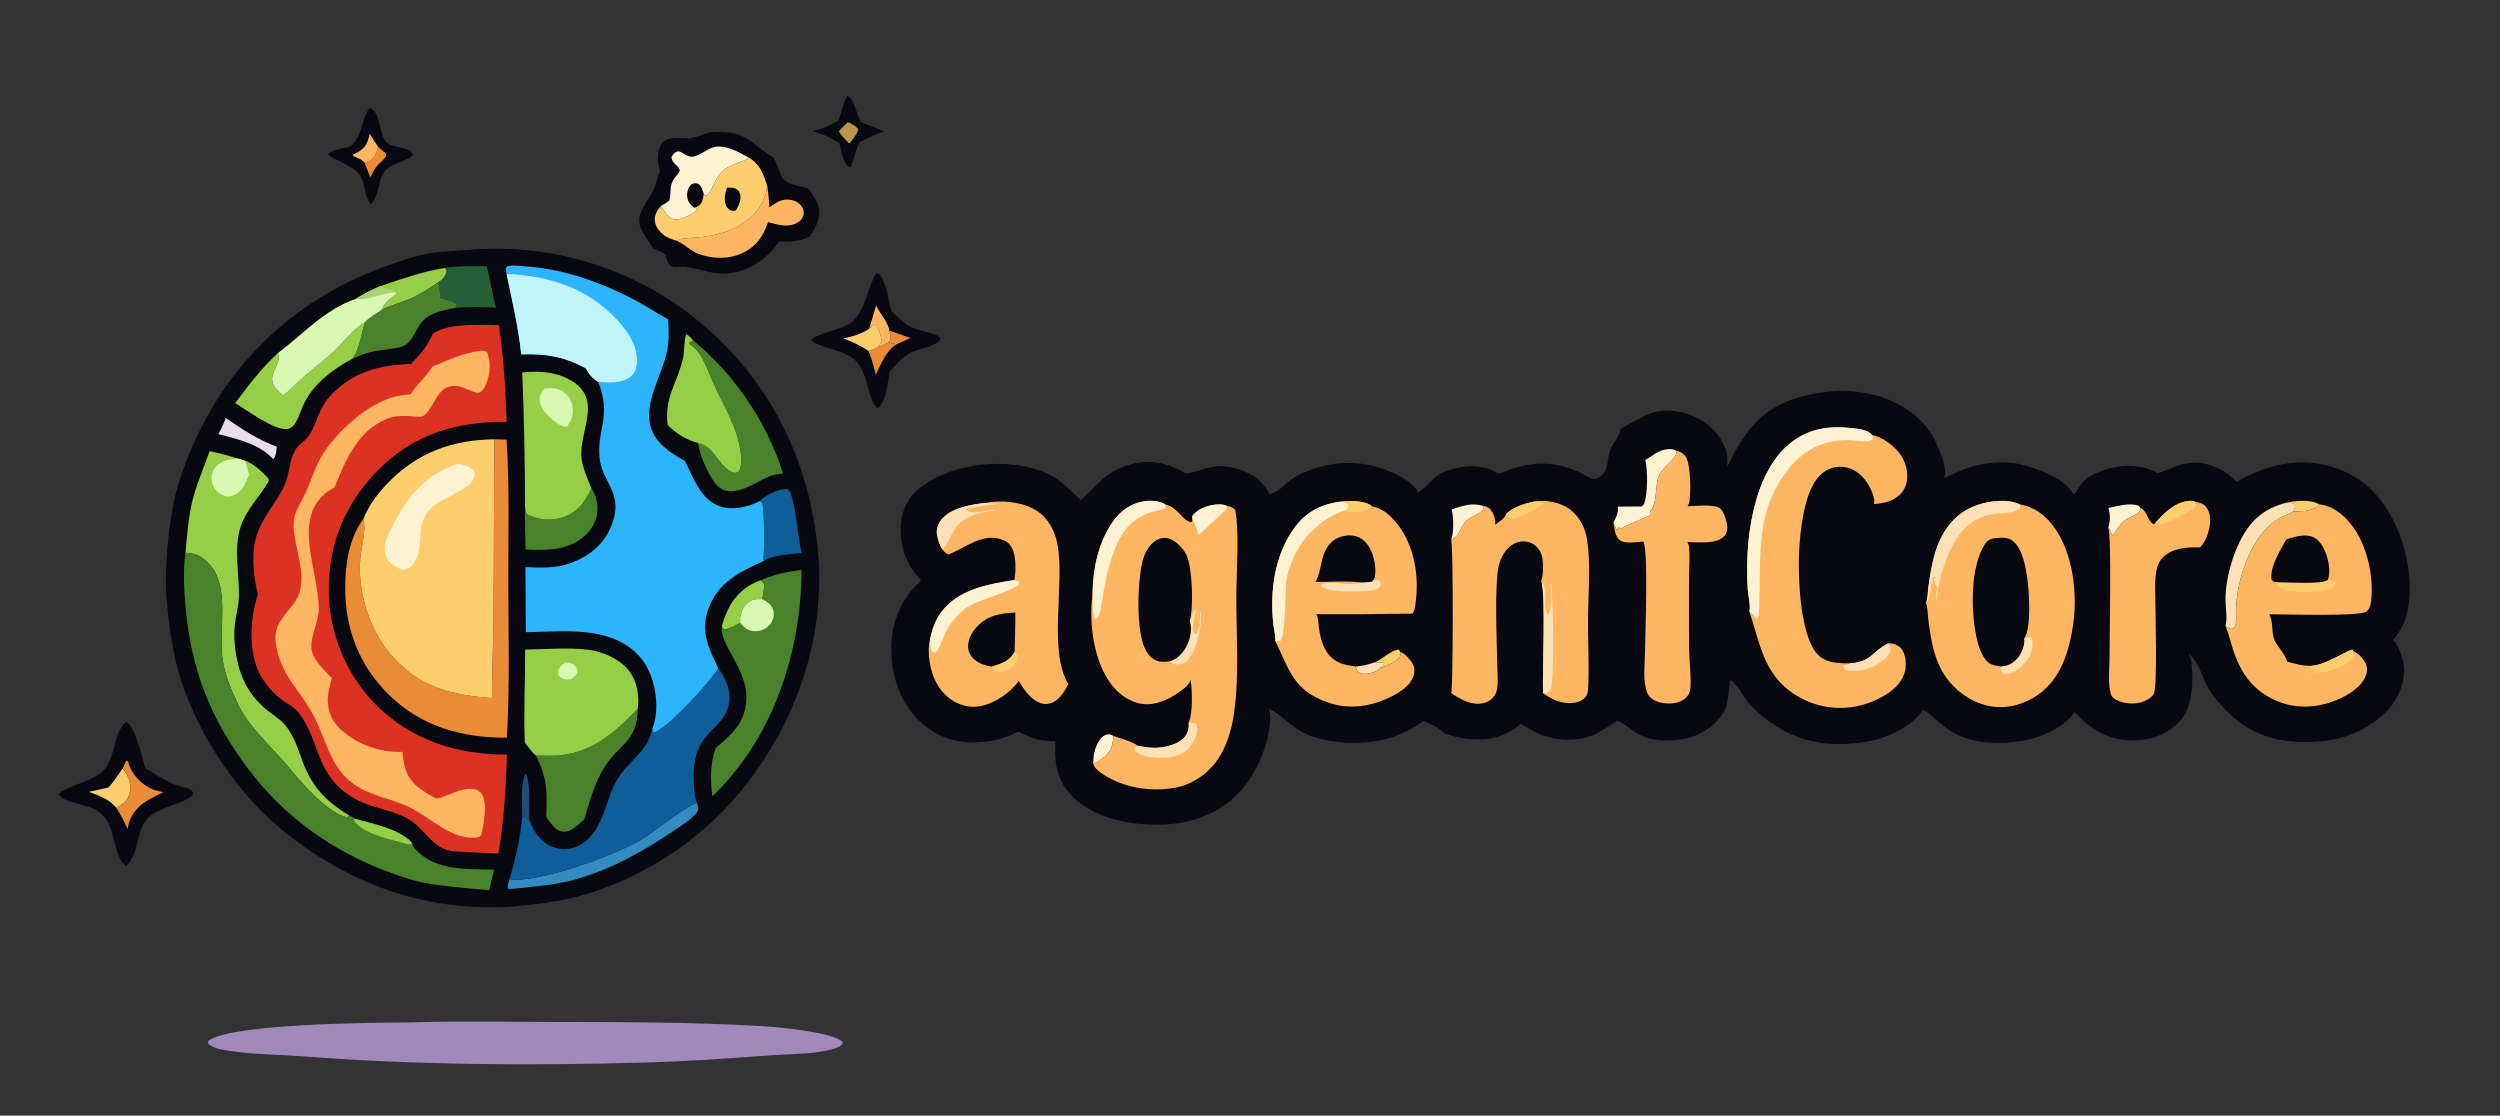 <?xml version="1.0" encoding="utf-8" ?>
<svg xmlns="http://www.w3.org/2000/svg" xmlns:xlink="http://www.w3.org/1999/xlink" width="1340" height="598">
	<rect width="100%" height="100%" fill="#333333" stroke="none"/>
	<path fill="#080810" transform="matrix(2.441 0 0 2.441 -6.10352e-05 0)" d="M186.019 21.025C187.777 21.681 187.961 25.15 189.064 26.832Q191.602 27.83 194.129 28.855C192.264 29.51 190.55 30.238 188.812 31.181C187.83 32.919 187.576 34.954 186.719 36.768C186.562 36.712 186.534 36.712 186.404 36.633C185.143 35.861 184.66 32.771 184.286 31.391C182.394 30.195 180.608 29.467 178.487 28.779C180.54 28.279 182.388 27.525 184.182 26.407C184.798 24.614 185.134 22.716 186.019 21.025Z"/>
	<path fill="#BC9649" transform="matrix(2.441 0 0 2.441 -6.10352e-05 0)" d="M186.131 26.884L186.514 26.923C187.208 27.472 188.008 27.555 188.411 28.428C188.267 29.547 187.24 30.48 186.612 31.398L186.354 31.449C185.651 30.622 184.691 29.783 184.201 28.814C184.788 28.108 185.454 27.503 186.131 26.884Z"/>
	<path fill="#080810" transform="matrix(2.441 0 0 2.441 -6.10352e-05 0)" d="M81.168 23.704C83.622 24.539 83.17 28.962 84.621 30.924C85.997 32.787 89.48 31.872 90.647 33.828C90.472 35.051 86.326 35.767 84.912 37.122C82.858 39.091 83.473 42.602 81.51 44.85C79.644 42.845 80.484 39.919 78.501 37.831C76.896 36.141 72.585 34.747 72.049 33.967C72.086 33.907 72.12 33.845 72.159 33.787C72.791 32.866 75.944 32.392 77.017 32.155C79.808 29.503 79.201 26.294 81.168 23.704Z"/>
	<path fill="#EA8B37" transform="matrix(2.441 0 0 2.441 -6.10352e-05 0)" d="M83.016 32.2C83.607 32.723 84.198 33.244 84.768 33.79C84.764 33.897 84.789 34.25 84.748 34.328C84.382 35.035 83.379 35.759 82.847 36.376C82.231 37.09 81.738 38.106 81.317 38.945Q80.658 37.345 80.034 35.732C80.471 35.596 80.965 35.457 81.349 35.202C82.378 34.519 82.781 33.349 83.016 32.2Z"/>
	<path fill="#FEB662" transform="matrix(2.441 0 0 2.441 -6.10352e-05 0)" d="M80.034 35.732C79.284 34.838 78.527 34.738 77.523 34.251L77.546 33.911C77.931 33.742 78.318 33.568 78.679 33.352C80.452 32.293 80.71 31.232 81.211 29.355C81.755 30.369 82.33 31.276 83.016 32.2C82.781 33.349 82.378 34.519 81.349 35.202C80.965 35.457 80.471 35.596 80.034 35.732Z"/>
	<path fill="#080810" transform="matrix(2.441 0 0 2.441 -6.10352e-05 0)" d="M192.452 59.902L193.18 60.239C194.85 62.567 194.908 65.654 195.765 68.34C200.013 72.411 199.681 71.782 204.979 73.348C205.613 73.535 206.148 73.774 206.478 74.381C205.951 76.074 201.373 76.594 199.761 77.543C198.054 78.547 196.613 80.156 195.364 81.671Q195.18 82.746 194.983 83.818C194.625 85.768 194.347 88.447 192.597 89.654C190.146 86.772 190.8 82.062 187.826 79.153C185.315 76.698 179.476 76.338 178.116 74.7C179.034 73.166 185.333 72.451 187.29 70.515C190.295 67.541 190.357 63.301 192.452 59.902Z"/>
	<path fill="#EA8B37" transform="matrix(2.441 0 0 2.441 -6.10352e-05 0)" d="M195.275 72.598L199.948 74.217L196.892 75.587C196.272 75.529 195.658 75.341 195.054 75.192C195.161 75.105 195.2 75.082 195.291 74.956C195.747 74.32 195.394 73.331 195.275 72.598Z"/>
	<path fill="#EA8B37" transform="matrix(2.441 0 0 2.441 -6.10352e-05 0)" d="M195.054 75.192C195.658 75.341 196.272 75.529 196.892 75.587C194.581 76.984 193.439 79.95 192.303 82.297C191.876 80.5 191.426 78.791 190.716 77.082C191.48 76.949 192.187 76.491 192.867 76.128C193.613 75.957 194.362 75.521 195.054 75.192Z"/>
	<path fill="#FEB662" transform="matrix(2.441 0 0 2.441 -6.10352e-05 0)" d="M192.368 67.086C193.091 68.618 195.184 71.051 195.275 72.598C195.394 73.331 195.747 74.32 195.291 74.956C195.2 75.082 195.161 75.105 195.054 75.192C194.362 75.521 193.613 75.957 192.867 76.128C193.184 75.774 193.45 75.447 193.673 75.027C193.339 73.633 193.197 72.494 192.318 71.328C191.543 71.339 191.42 71.646 190.87 72.166L192.368 67.086Z"/>
	<path fill="#FDCE6D" transform="matrix(2.441 0 0 2.441 -6.10352e-05 0)" d="M190.87 72.166C191.42 71.646 191.543 71.339 192.318 71.328C193.197 72.494 193.339 73.633 193.673 75.027C193.45 75.447 193.184 75.774 192.867 76.128C192.187 76.491 191.48 76.949 190.716 77.082C189.056 75.913 187.11 75.043 185.217 74.328C187.226 73.85 189.157 73.373 190.87 72.166Z"/>
	<path fill="#080810" transform="matrix(2.441 0 0 2.441 -6.10352e-05 0)" d="M27.641 158.514C27.713 158.547 27.787 158.578 27.858 158.614C29.702 159.543 31.282 166.593 31.889 168.646C33.939 169.907 36.016 171.268 38.229 172.223C39.269 172.672 41.09 172.879 41.936 173.433C42.34 173.698 42.282 173.963 42.336 174.403C41.161 176.385 34.882 177.098 32.45 179.616C29.771 182.389 30.685 187.574 27.642 190.212C25.217 188.163 25.283 183.365 23.735 180.63C22.066 177.682 20 177.302 16.984 176.455C15.524 176.045 13.665 175.73 12.881 174.335C14.834 172.392 20.359 171.736 22.808 169.055C25.526 166.079 24.654 161.363 27.641 158.514Z"/>
	<path fill="#FDCE6D" transform="matrix(2.441 0 0 2.441 -6.10352e-05 0)" d="M26.899 168.785C27.786 169.486 28.483 171.317 28.607 172.424C28.721 173.447 28.378 175.019 27.687 175.804C27.135 176.431 26.252 176.943 25.561 177.415C23.927 175.44 21.831 174.745 19.51 173.87L23.811 172.928C24.966 171.702 25.917 170.158 26.899 168.785Z"/>
	<path fill="#EA8B37" transform="matrix(2.441 0 0 2.441 -6.10352e-05 0)" d="M26.899 168.785L27.796 167L28.092 167.13C28.804 169.799 30.454 171.65 32.833 173.008C33.727 173.518 34.883 173.722 35.881 173.957C32.712 175.462 29.693 176.84 28.406 180.389C28.211 180.927 28.118 181.487 28.038 182.051C27.315 180.422 26.501 178.928 25.561 177.415C26.252 176.943 27.135 176.431 27.687 175.804C28.378 175.019 28.721 173.447 28.607 172.424C28.483 171.317 27.786 169.486 26.899 168.785Z"/>
	<path fill="#080810" transform="matrix(2.441 0 0 2.441 -6.10352e-05 0)" d="M156.355 29.02C163.959 28.618 164.096 31.028 169.676 34.478L169.883 34.604C170.62 35.955 171.001 37.442 171.662 38.816C172.497 40.549 175.696 40.804 177.426 41.37C178.419 42.614 179.391 43.974 179.74 45.554C180.279 47.998 179.11 49.952 177.823 51.91C175.469 53.064 173.598 53.157 171.045 53.057C169.446 55.663 166.1 58.396 163.18 59.28C157.716 61.156 155.639 59.323 150.486 58.605C149.375 58.45 148.393 58.937 147.319 58.423C146.559 57.796 146.365 56.72 146.094 55.81L143.443 54.523C142.553 53.135 141.425 51.681 140.745 50.184C139.314 47.033 142.274 44.349 143.521 41.644C144.099 40.39 144.416 38.822 144.92 37.496C144.768 36.99 144.626 36.478 144.531 35.958C144.301 34.697 144.463 32.724 145.23 31.655C146.82 29.438 149.818 30.701 152.001 30.279C153.494 29.991 154.778 29.254 156.355 29.02Z"/>
	<path fill="#FEB662" transform="matrix(2.441 0 0 2.441 -6.10352e-05 0)" d="M168.424 40.633C168.753 42.242 168.823 43.884 168.935 45.519C170.491 44.469 171.746 43.505 173.73 43.896C174.686 44.084 175.515 44.556 176.059 45.378C176.41 45.909 176.564 46.504 176.447 47.141C176.306 47.904 175.785 48.496 175.131 48.88C173.051 50.101 170.791 49.332 168.657 48.775C167.642 51.723 166.173 54.017 163.271 55.447C160.202 56.96 156.68 56.918 153.497 55.791C151.601 55.12 150.265 53.515 148.461 52.835C149.821 52.249 151.454 52.289 152.916 52.166C157.486 51.779 162.168 50.541 165.457 47.127C167.02 45.504 168.465 42.926 168.424 40.633Z"/>
	<path fill="#FDF2D2" transform="matrix(2.441 0 0 2.441 -6.10352e-05 0)" d="M145.09 45.25C145.751 44.887 146.358 44.511 146.96 44.057C147.513 42.091 146.807 40.856 148.16 39.054C148.426 38.7 149.343 37.756 149.255 37.333C149.042 36.309 147.409 35.914 147.468 34.419C149.117 31.802 149.89 34.322 151.833 34.405C153.334 34.469 155.218 32.704 156.703 32.322C159.16 31.691 162.233 33.37 164.313 34.542C164.219 34.681 164.118 34.806 163.994 34.92C163.522 35.354 160.387 35.941 158.577 37.643C157.033 39.092 156.306 42.045 155.197 42.947L154.74 42.895L154.549 42.629C154.396 43.51 154.294 44.533 153.535 45.121C153.224 45.361 152.861 45.515 152.493 45.643L152.866 45.667L153.118 45.974C153.027 46.136 152.965 46.252 152.821 46.373C151.876 47.172 149.476 48.314 148.255 48.192C146.657 48.033 145.975 46.357 145.09 45.25Z"/>
	<path fill="#080810" transform="matrix(2.441 0 0 2.441 -6.10352e-05 0)" d="M152.493 45.643C152.405 45.577 152.318 45.51 152.233 45.439L152.103 45.327C152.049 45.282 151.993 45.238 151.94 45.192C151.266 44.606 150.905 43.839 150.873 42.942C150.837 41.961 151.158 41.19 151.814 40.477C152.519 40.173 152.572 40.167 153.319 40.348C154.066 40.924 154.26 41.771 154.549 42.629C154.396 43.51 154.294 44.533 153.535 45.121C153.224 45.361 152.861 45.515 152.493 45.643Z"/>
	<path fill="#FDCE6D" transform="matrix(2.441 0 0 2.441 -6.10352e-05 0)" d="M164.313 34.542C166.862 35.941 167.507 38.047 168.424 40.633C168.465 42.926 167.02 45.504 165.457 47.127C162.168 50.541 157.486 51.779 152.916 52.166C151.454 52.289 149.821 52.249 148.461 52.835C147.51 52.511 146.529 52.217 145.732 51.582C144.768 50.813 143.921 49.782 143.803 48.516C143.678 47.169 144.26 46.246 145.09 45.25C145.975 46.357 146.657 48.033 148.255 48.192C149.476 48.314 151.876 47.172 152.821 46.373C152.965 46.252 153.027 46.136 153.118 45.974L152.866 45.667L152.493 45.643C152.861 45.515 153.224 45.361 153.535 45.121C154.294 44.533 154.396 43.51 154.549 42.629L154.74 42.895L155.197 42.947C156.306 42.045 157.033 39.092 158.577 37.643C160.387 35.941 163.522 35.354 163.994 34.92C164.118 34.806 164.219 34.681 164.313 34.542Z"/>
	<path fill="#080810" transform="matrix(2.441 0 0 2.441 -6.10352e-05 0)" d="M159.649 41.213C160.26 41.207 161.028 41.145 161.579 41.445C162.013 41.682 162.367 42.115 162.503 42.59C162.869 43.869 162.201 45.153 161.569 46.217C161.288 46.246 160.835 46.364 160.579 46.261C160.009 46.033 159.648 45.637 159.418 45.075C158.92 43.861 159.185 42.387 159.649 41.213Z"/>
	<path fill="#A189BC" transform="matrix(2.441 0 0 2.441 -6.10352e-05 0)" d="M90.415 224.492C100.672 224.183 111.009 224.389 121.272 224.406C136.601 224.43 152.018 224.429 167.323 225.316C170.584 225.506 183.076 226.621 185.024 228.81L184.941 229.328C183.961 230.265 181.439 230.737 180.086 230.949C176.528 231.506 172.605 231.474 168.989 231.745C159.541 232.451 150.143 233.105 140.668 233.336C116.005 234.024 91 233.854 66.408 231.944C61.224 231.542 55.702 231.563 50.587 230.788C49.179 230.574 46.499 230.222 45.616 229.029L45.78 228.521C51.173 224.652 82.877 224.575 90.415 224.492Z"/>
	<path fill="#080810" transform="matrix(2.441 0 0 2.441 -6.10352e-05 0)" d="M103.955 54.791Q105.615 54.672 107.278 54.631Q108.942 54.591 110.605 54.63Q112.269 54.669 113.929 54.787Q115.588 54.905 117.241 55.102Q118.893 55.298 120.534 55.573Q122.175 55.849 123.801 56.201Q125.427 56.554 127.035 56.983Q128.643 57.413 130.228 57.919Q131.813 58.424 133.373 59.005Q134.932 59.585 136.462 60.239Q137.992 60.892 139.49 61.618Q140.987 62.344 142.448 63.14Q143.909 63.936 145.331 64.801Q146.753 65.666 148.132 66.597Q149.511 67.528 150.844 68.524Q152.177 69.52 153.461 70.578C168.889 83.28 177.651 100.809 179.565 120.618C181.435 139.989 174.819 158.984 162.548 173.872C153.648 184.669 140.635 193.179 127.09 196.802C122.649 197.989 117.576 198.588 113.002 199.03C93.608 200.456 76.09 194.054 61.334 181.721C51.166 173.222 42.517 159.653 39.023 146.865C37.697 142.01 36.969 136.241 36.535 131.212C35.978 124.746 37.221 112.815 39.107 106.522C41.911 97.16 47.047 87.405 53.359 79.955C61.98 69.78 72.838 62.599 85.382 58.225C87.924 57.338 90.486 56.38 93.13 55.85C96.611 55.153 100.412 55.086 103.955 54.791Z"/>
	<path fill="#244D73" transform="matrix(2.441 0 0 2.441 -6.10352e-05 0)" d="M114.667 179.214C114.638 176.28 114.289 172.802 115.275 170.001L115.537 169.939C116.672 173.2 115.98 176.723 116.274 180.093C115.782 179.66 115.265 179.455 114.667 179.214Z"/>
	<path fill="#E7DDEB" transform="matrix(2.441 0 0 2.441 -6.10352e-05 0)" d="M49.592 91.793C52.843 94.062 57.025 96.785 60.768 98.076C60.684 98.985 60.642 100.133 59.996 100.823C56.852 97.419 52.253 96.474 47.941 95.315C48.59 94.16 49.12 93.031 49.592 91.793Z"/>
	<path fill="#96CF47" transform="matrix(2.441 0 0 2.441 -6.10352e-05 0)" d="M167.012 127.418C167.459 127.755 167.669 127.808 167.767 128.382C167.911 129.233 167.48 130.651 167.421 131.578C165.914 131.527 165.119 131.542 163.971 132.582C162.983 133.479 162.547 134.866 162.51 136.178C162.504 136.382 162.505 136.582 162.529 136.785C161.401 137.406 160.382 137.985 159.105 138.246C158.67 138.01 158.676 137.981 158.486 137.554C158.83 136.25 159.36 134.843 159.959 133.636Q160.223 133.093 160.54 132.579Q160.856 132.065 161.222 131.585Q161.588 131.104 161.999 130.662Q162.41 130.22 162.863 129.821Q163.316 129.422 163.806 129.069Q164.296 128.716 164.818 128.414Q165.341 128.111 165.891 127.862Q166.44 127.612 167.012 127.418Z"/>
	<path fill="#96CF47" transform="matrix(2.441 0 0 2.441 -6.10352e-05 0)" d="M97.637 58.828L98.106 59.248C98.016 60.169 97.622 60.958 96.889 61.546C96.683 61.711 96.464 61.855 96.241 61.997C94.09 63.452 92.004 64.83 89.582 65.796C87.679 66.555 85.614 67.087 83.81 68.059C84.523 66.306 85.541 65.662 87.046 64.623C87.215 64.547 87.247 64.402 87.337 64.245C86.857 63.789 84.549 63.364 83.611 62.786C88.257 61.23 92.785 59.636 97.637 58.828Z"/>
	<path fill="#255F35" transform="matrix(2.441 0 0 2.441 -6.10352e-05 0)" d="M97.637 58.828C100.53 58.317 103.872 58.464 106.815 58.457C107.746 61.455 108.076 64.569 108.93 67.567C105.927 67.368 102.938 67.34 99.939 67.609C100.283 67.28 100.284 67.296 100.328 66.823C99.513 66.037 97.815 65.775 96.735 65.46C96.642 64.273 96.51 63.16 96.241 61.997C96.464 61.855 96.683 61.711 96.889 61.546C97.622 60.958 98.016 60.169 98.106 59.248L97.637 58.828Z"/>
	<path fill="#0F5E9A" transform="matrix(2.441 0 0 2.441 -6.10352e-05 0)" d="M166.784 110.034C167.956 108.834 170.728 107.436 172.463 107.4C172.749 107.394 173.008 107.488 173.257 107.62C174.703 110.078 175.206 118.105 175.989 121.405C173.63 121.713 169.556 121.847 167.605 123.218C167.875 120.312 167.892 113.004 167.366 110.349L166.784 110.034Z"/>
	<path fill="#348BBF" transform="matrix(2.441 0 0 2.441 -6.10352e-05 0)" d="M111.886 193.052C118.205 193.978 134.933 187.848 140.803 184.388C143.272 182.934 151.056 176.595 153.073 176.355C153.227 177.066 153.522 177.687 153.047 178.342C151.926 179.89 149.795 181.169 148.234 182.229C141.378 186.884 133.877 191.098 125.812 193.256C121.723 194.35 117.196 194.681 112.985 195.131C112.479 195.185 112.036 195.218 111.531 195.124C111.392 194.427 111.688 193.715 111.886 193.052Z"/>
	<path fill="#49822A" transform="matrix(2.441 0 0 2.441 -6.10352e-05 0)" d="M129.848 107.224C131.003 108.918 131.458 111.224 131.043 113.255C130.576 115.544 128.984 117.446 127.055 118.691C123.535 120.962 119.447 120.83 115.419 120.653C115.351 117.481 115.196 114.27 115.284 111.099C115.353 111.776 115.375 112.402 115.779 112.979C118.367 114.179 121.157 114.48 123.879 113.492C127.02 112.353 128.498 110.099 129.848 107.224Z"/>
	<path fill="#49822A" transform="matrix(2.441 0 0 2.441 -6.10352e-05 0)" d="M83.81 68.059C85.614 67.087 87.679 66.555 89.582 65.796C92.004 64.83 94.09 63.452 96.241 61.997C96.51 63.16 96.642 64.273 96.735 65.46C97.815 65.775 99.513 66.037 100.328 66.823C100.284 67.296 100.283 67.28 99.939 67.609C97.207 68.144 93.949 68.7 92.261 71.166C90.844 73.237 90.364 75.785 87.489 76.32C82.993 77.156 81.804 76.697 77.304 78.816C78.763 77.251 79.489 72.928 80.09 70.795C81.14 69.666 82.523 68.889 83.81 68.059Z"/>
	<path fill="#96CF47" transform="matrix(2.441 0 0 2.441 -6.10352e-05 0)" d="M62.172 86.823C63.968 85.528 65.494 83.78 67.165 82.321C69.257 80.495 71.528 78.889 73.528 76.955C75.571 74.979 77.658 72.234 80.09 70.795C79.489 72.928 78.763 77.251 77.304 78.816C73.233 80.99 69.133 84.058 66.942 88.232C66.188 89.669 65.76 91.274 64.964 92.686C64.576 93.373 64.094 93.965 63.292 94.162C60.564 94.829 54.115 90.009 51.662 88.511C54.558 84.635 57.452 80.765 61.054 77.504C61.092 77.676 61.118 77.847 61.153 78.02C61.506 79.765 59.645 81.556 59.757 83.43C59.849 84.95 61.12 85.898 62.172 86.823Z"/>
	<path fill="#D8F9B1" transform="matrix(2.441 0 0 2.441 -6.10352e-05 0)" d="M78.117 65.65C79.861 64.505 81.706 63.625 83.611 62.786C84.549 63.364 86.857 63.789 87.337 64.245C87.247 64.402 87.215 64.547 87.046 64.623C85.541 65.662 84.523 66.306 83.81 68.059C82.523 68.889 81.14 69.666 80.09 70.795C77.658 72.234 75.571 74.979 73.528 76.955C71.528 78.889 69.257 80.495 67.165 82.321C65.494 83.78 63.968 85.528 62.172 86.823C61.12 85.898 59.849 84.95 59.757 83.43C59.645 81.556 61.506 79.765 61.153 78.02C61.118 77.847 61.092 77.676 61.054 77.504C66.508 73.413 71.458 67.82 78.117 65.65Z"/>
	<path fill="#AAD36E" transform="matrix(2.441 0 0 2.441 -6.10352e-05 0)" d="M78.117 65.65C79.861 64.505 81.706 63.625 83.611 62.786C84.549 63.364 86.857 63.789 87.337 64.245C87.247 64.402 87.215 64.547 87.046 64.623C86.718 64.343 86.688 64.218 86.237 64.254C83.413 64.48 81.029 65.943 78.117 65.65Z"/>
	<path fill="#49822A" transform="matrix(2.441 0 0 2.441 -6.10352e-05 0)" d="M152.18 74.723Q153.901 76.148 155.517 77.692Q157.133 79.236 158.635 80.891Q160.137 82.546 161.518 84.303Q162.899 86.06 164.151 87.911Q165.404 89.762 166.522 91.697Q167.639 93.632 168.617 95.642Q169.595 97.652 170.427 99.726Q171.259 101.8 171.942 103.928C170.899 104.081 169.845 104.232 168.865 104.636C165.802 105.901 161.248 109.477 157.996 107.077C156 105.603 153.604 99.933 153.336 97.555C153.327 97.475 153.32 97.395 153.312 97.315C156.705 97.896 157.602 102.023 160.56 103.559C161.186 103.884 161.477 103.86 162.124 103.645C162.956 102.515 162.814 100.839 162.651 99.508C161.96 93.855 159.077 89.49 156.779 84.469C155.736 82.19 154.843 79.479 153.418 77.429C152.895 76.677 152.06 76.073 151.343 75.511L151.32 75.247L152.18 74.723Z"/>
	<path fill="#49822A" transform="matrix(2.441 0 0 2.441 -6.10352e-05 0)" d="M140.048 155.601C139.958 163.114 135.75 163.383 132.521 168.784C130.501 172.162 129.401 176.121 128.307 179.874C127.095 180.98 125.59 182.672 123.806 182.613C122.762 182.579 122.021 182.003 121.352 181.252C120.84 180.675 120.395 180.036 119.954 179.405C120.121 173.686 120.26 171.273 117.728 165.93C118.947 165.84 120.218 165.962 121.446 165.939C129.427 165.785 134.819 161.073 140.048 155.601Z"/>
	<path fill="#96CF47" transform="matrix(2.441 0 0 2.441 -6.10352e-05 0)" d="M146.597 93.297C145.858 87.124 148.628 84.405 149.955 78.786C150.313 77.27 150.169 74.648 150.658 73.45C151.28 73.572 151.739 74.267 152.18 74.723L151.32 75.247L151.343 75.511C152.06 76.073 152.895 76.677 153.418 77.429C154.843 79.479 155.736 82.19 156.779 84.469C159.077 89.49 161.96 93.855 162.651 99.508C162.814 100.839 162.956 102.515 162.124 103.645C161.477 103.86 161.186 103.884 160.56 103.559C157.602 102.023 156.705 97.896 153.312 97.315C150.525 96.466 148.634 95.35 146.597 93.297Z"/>
	<path fill="#96CF47" transform="matrix(2.441 0 0 2.441 -6.10352e-05 0)" d="M114.674 81.764C117.945 81.499 121.045 81.52 124.098 82.894C132.74 86.782 127.535 93.696 127.635 99.8C127.675 102.283 128.977 104.923 129.848 107.224C128.498 110.099 127.02 112.353 123.879 113.492C121.157 114.48 118.367 114.179 115.779 112.979C115.375 112.402 115.353 111.776 115.284 111.099Q115.276 96.425 114.674 81.764Z"/>
	<path fill="#D8F9B1" transform="matrix(2.441 0 0 2.441 -6.10352e-05 0)" d="M119.559 85.314L119.674 85.302C121.297 85.156 122.563 85.128 123.9 86.206C124.904 87.017 125.628 88.151 125.757 89.453C125.931 91.218 125.51 92.379 124.43 93.738C124.39 93.731 124.349 93.723 124.309 93.717C122.819 93.479 121.789 92.603 120.699 91.618C119.683 90.7 118.499 89.219 118.471 87.779C118.45 86.773 118.905 86.028 119.559 85.314Z"/>
	<path fill="#49822A" transform="matrix(2.441 0 0 2.441 -6.10352e-05 0)" d="M167.012 127.418C169.935 126.11 172.83 125.527 175.998 125.162C175.964 142.77 170.019 161.301 157.331 173.968Q156.873 174.425 156.405 174.871C155.974 170.992 155.888 168.05 157.121 164.3C160.673 161.201 163.532 158.89 163.875 153.784C164.323 147.122 157.903 141.532 158.486 137.554C158.676 137.981 158.67 138.01 159.105 138.246C160.382 137.985 161.401 137.406 162.529 136.785C162.505 136.582 162.504 136.382 162.51 136.178C162.547 134.866 162.983 133.479 163.971 132.582C165.119 131.542 165.914 131.527 167.421 131.578C167.48 130.651 167.911 129.233 167.767 128.382C167.669 127.808 167.459 127.755 167.012 127.418Z"/>
	<path fill="#D8F9B1" transform="matrix(2.441 0 0 2.441 -6.10352e-05 0)" d="M162.529 136.785C162.505 136.582 162.504 136.382 162.51 136.178C162.547 134.866 162.983 133.479 163.971 132.582C165.119 131.542 165.914 131.527 167.421 131.578C168.415 132.08 169.343 132.728 169.731 133.827C170.014 134.628 169.94 135.587 169.568 136.347Q169.393 136.707 169.15 137.025Q168.907 137.343 168.606 137.606Q168.305 137.869 167.957 138.068Q167.61 138.266 167.23 138.392C166.266 138.708 165.033 138.665 164.124 138.193C163.516 137.876 162.991 137.283 162.529 136.785Z"/>
	<path fill="#96CF47" transform="matrix(2.441 0 0 2.441 -6.10352e-05 0)" d="M115.311 142.637C119.788 142.571 124.653 142.141 129.086 142.66C132.354 143.042 136.132 144.722 138.176 147.361C139.899 149.586 140.424 152.854 140.048 155.601C134.819 161.073 129.427 165.785 121.446 165.939C120.218 165.962 118.947 165.84 117.728 165.93C116.753 165.218 115.99 164.001 115.246 163.053C114.957 156.291 115.348 149.417 115.311 142.637Z"/>
	<path fill="#D8F9B1" transform="matrix(2.441 0 0 2.441 -6.10352e-05 0)" d="M124.107 145.462C124.864 145.485 125.548 145.572 126.152 146.076C126.722 146.553 126.763 146.896 126.852 147.607C126.424 148.467 126.09 148.652 125.294 149.196C124.45 149.231 123.894 149.162 123.112 148.837C122.658 148.301 122.429 148.102 122.544 147.347C122.668 146.538 123.518 145.944 124.107 145.462Z"/>
	<path fill="#96CF47" transform="matrix(2.441 0 0 2.441 -6.10352e-05 0)" d="M46.025 99.064C48.231 99.497 50.383 100.134 52.543 100.749L53.777 101.175C55.349 101.491 57.935 103.915 58.958 105.124C59.088 105.692 58.937 105.794 58.645 106.266C56.723 109.37 54.161 111.861 52.926 115.424C51.197 120.414 52.595 125.948 52.464 131.061C52.423 132.682 52.014 134.311 51.741 135.905C51.204 139.036 51.476 142.295 52.171 145.383C53.2 149.954 55.494 153.579 59.224 156.38C60.609 157.42 62.071 158.37 63.083 159.803C64.523 161.842 65.344 164.067 66.149 166.406C68.041 171.909 70.858 175.407 75.812 178.52L76.896 179.202L76.087 179.424C72.181 178.66 66.418 172.208 63.931 169.123C60.062 164.321 54.911 160.163 52.227 154.576C50.683 151.364 49.284 148.001 48.824 144.442C48.018 138.22 50.503 128.84 46.046 123.993C44.441 122.247 43.124 121.469 40.73 121.393C41.098 117.3 41.401 112.989 42.491 109.02C43.413 105.663 44.891 102.368 46.025 99.064Z"/>
	<path fill="#D8F9B1" transform="matrix(2.441 0 0 2.441 -6.10352e-05 0)" d="M52.543 100.749L53.777 101.175C54.168 102.126 54.387 103.232 54.67 104.225C54.232 105.314 53.764 106.542 53.016 107.455C52.338 108.282 51.375 108.94 50.283 109.007C49.367 109.063 48.471 108.652 47.804 108.044C46.975 107.287 46.485 106.262 46.448 105.136Q46.435 104.757 46.497 104.382Q46.56 104.008 46.694 103.653Q46.829 103.298 47.031 102.976Q47.232 102.655 47.493 102.379C48.826 100.954 50.717 100.806 52.543 100.749Z"/>
	<path fill="#EA8B37" transform="matrix(2.441 0 0 2.441 -6.10352e-05 0)" d="M108.548 96.452L111.233 96.534C111.906 106.903 111.589 117.494 111.611 127.89C111.635 139.189 111.96 150.706 111.302 161.984C101.408 162.022 92.423 159.561 85.239 152.408C78.905 146.101 75.814 138.168 75.804 129.284C75.798 123.89 76.58 118.3 79.835 113.856C79.868 114.048 79.891 114.237 79.918 114.43C80.279 117.019 79.339 120.118 79.109 122.746C78.49 129.833 81.077 138.117 85.646 143.549C91.875 150.953 98.896 152.53 108.021 153.316C108.009 147.479 108.311 141.608 108.372 135.764L108.548 96.452Z"/>
	<path fill="#0F5E9A" transform="matrix(2.441 0 0 2.441 -6.10352e-05 0)" d="M157.71 146.718C159.296 148.955 160.541 151.462 160.091 154.295C159.051 160.84 151.717 160.069 152.352 171.738C152.422 173.016 152.442 175.222 153.073 176.355C151.056 176.595 143.272 182.934 140.803 184.388C134.933 187.848 118.205 193.978 111.886 193.052C113.218 188.477 114.303 183.982 114.667 179.214C115.265 179.455 115.782 179.66 116.274 180.093C116.543 180.905 116.922 181.743 117.371 182.474C118.534 184.362 120.227 185.811 122.422 186.302C124.307 186.724 126.165 186.348 127.773 185.287C132.729 182.019 132.77 175.717 135.617 171.041C138.138 166.898 142.162 165.161 143.233 160.072L143.344 160.631L143.689 160.834C147.185 159.365 155.593 150.066 157.71 146.718Z"/>
	<path fill="#49822A" transform="matrix(2.441 0 0 2.441 -6.10352e-05 0)" d="M40.73 121.393C43.124 121.469 44.441 122.247 46.046 123.993C50.503 128.84 48.018 138.22 48.824 144.442C49.284 148.001 50.683 151.364 52.227 154.576C54.911 160.163 60.062 164.321 63.931 169.123C66.418 172.208 72.181 178.66 76.087 179.424L76.896 179.202C77.244 179.335 77.62 179.419 77.834 179.744C81.726 180.933 87.889 181.969 90.551 185.206C90.676 185.693 90.868 186.115 91.213 186.487C95.712 191.328 102.439 190.774 108.489 190.956L107.421 195.482C103.299 195.103 99.144 194.773 95.045 194.185C91.559 193.685 88.385 192.612 85.102 191.391C72.928 186.862 62.312 179.263 54.501 168.836C46.092 157.611 42.019 147.168 40.746 133.28C40.392 129.418 40.176 125.246 40.73 121.393Z"/>
	<path fill="#96CF47" transform="matrix(2.441 0 0 2.441 -6.10352e-05 0)" d="M77.834 179.744C81.726 180.933 87.889 181.969 90.551 185.206L89.924 185.458C86.581 184.502 79.644 183.226 77.702 180.135L77.834 179.744Z"/>
	<path fill="#FDCE6D" transform="matrix(2.441 0 0 2.441 -6.10352e-05 0)" d="M79.835 113.856C81.057 110.828 82.935 108.365 85.208 106.016C91.689 99.318 99.37 96.6 108.548 96.452L108.372 135.764C108.311 141.608 108.009 147.479 108.021 153.316C98.896 152.53 91.875 150.953 85.646 143.549C81.077 138.117 78.49 129.833 79.109 122.746C79.339 120.118 80.279 117.019 79.918 114.43C79.891 114.237 79.868 114.048 79.835 113.856Z"/>
	<path fill="#FDF2D2" transform="matrix(2.441 0 0 2.441 -6.10352e-05 0)" d="M100.374 101.895C101.138 101.885 102.089 102.08 102.779 102.413C103.362 102.694 103.96 103.142 104.155 103.788C105.08 106.85 97.126 109.256 94.942 111.297C90.867 115.106 93.407 119.012 91.2 123.083C90.568 124.249 89.91 124.793 88.645 125.151C88.283 125.071 87.946 124.95 87.609 124.797C86.351 124.228 85.221 123.411 84.732 122.068C84.052 120.201 84.806 118.278 85.628 116.593C89.023 109.634 92.766 104.516 100.374 101.895Z"/>
	<path fill="#2DB5FC" transform="matrix(2.441 0 0 2.441 -6.10352e-05 0)" d="M111.236 60.15L111.031 58.94C111.273 58.604 111.281 58.459 111.707 58.392C113.123 58.171 114.888 58.469 116.322 58.575C124.072 59.15 132.519 62.239 139.367 65.858C141.872 67.182 144.226 68.772 146.717 70.123C146.855 72.716 146.96 75.15 146.339 77.689C144.685 84.451 138.972 92.023 145.792 98.13C147.218 99.407 148.721 100.297 150.393 101.217C152.298 104.918 153.821 109.798 158.199 111.223C160.828 112.079 164.23 111.377 166.643 110.111C166.691 110.086 166.737 110.06 166.784 110.034L167.366 110.349C167.892 113.004 167.875 120.312 167.605 123.218C162.479 125.534 157.77 127.816 155.657 133.42C154.206 137.272 154.768 140.352 156.44 144.001Q157.066 145.364 157.71 146.718C155.593 150.066 147.185 159.365 143.689 160.834L143.344 160.631L143.233 160.072C143.825 158.518 144.137 156.726 144.123 155.064C144.089 150.935 142.825 146.427 139.81 143.482C133.54 137.357 123.466 138.696 115.456 138.819L115.383 124.523C118.882 124.69 122.1 124.82 125.438 123.589C129.179 122.21 132.289 119.789 133.955 116.102C137.497 108.26 132.068 106.212 131.625 100.237C131.154 93.879 134.292 91.528 131.374 83.872C130.039 83.049 129.347 82.2 128.578 80.831C123.713 78.254 119.867 77.641 114.45 77.806C113.829 71.793 112.461 66.056 111.236 60.15Z"/>
	<path fill="#C1F3FB" transform="matrix(2.441 0 0 2.441 -6.10352e-05 0)" d="M111.236 60.15C120.732 60.588 129.184 63.264 135.742 70.493C137.991 72.974 140.007 76.012 139.87 79.513C139.826 80.641 139.476 81.799 138.611 82.571C136.736 84.246 133.709 84.013 131.374 83.872C130.039 83.049 129.347 82.2 128.578 80.831C123.713 78.254 119.867 77.641 114.45 77.806C113.829 71.793 112.461 66.056 111.236 60.15Z"/>
	<path fill="#DC3224" transform="matrix(2.441 0 0 2.441 -6.10352e-05 0)" d="M102.083 71.413C104.585 71.278 107.03 71.302 109.532 71.399C110.612 78.45 110.995 85.526 111.253 92.644Q110.912 92.631 110.571 92.63C100.02 92.608 90.743 95.476 83.152 103.073C75.918 110.313 72.169 119.241 72.189 129.452Q72.189 130.333 72.232 131.212Q72.275 132.091 72.361 132.968Q72.447 133.844 72.575 134.715Q72.704 135.586 72.875 136.45Q73.046 137.314 73.259 138.168Q73.472 139.023 73.726 139.866Q73.98 140.709 74.275 141.538Q74.57 142.368 74.905 143.182Q75.24 143.997 75.615 144.794Q75.989 145.591 76.402 146.368Q76.815 147.146 77.266 147.903Q77.716 148.659 78.203 149.393Q78.689 150.127 79.211 150.836Q79.733 151.546 80.289 152.228Q80.845 152.911 81.433 153.566Q82.022 154.221 82.641 154.847C90.448 162.616 100.513 165.731 111.319 165.691C111.073 173 110.679 180.183 109.438 187.399C107.163 187.365 104.877 187.205 102.603 187.1C101.152 187.021 99.528 187.035 98.131 186.623C94.7 185.612 92.817 181.635 89.645 179.831C86.066 177.796 81.683 177.486 78.076 175.48C68.989 170.426 70.603 162.984 65.534 156.415C64.763 155.417 63.402 154.712 62.368 154.004Q61.568 153.447 60.836 152.802Q60.104 152.157 59.451 151.433Q58.798 150.709 58.232 149.915Q57.665 149.12 57.193 148.267C54.536 143.421 54.884 136.35 56.404 131.21C56.481 131.145 56.602 130.688 56.646 130.567C56.091 128.402 55.747 126.248 55.656 124.011C55.561 121.68 55.713 119.349 56.499 117.135C57.862 113.295 60.757 110.261 62.464 106.589C63.576 104.196 63.48 101.262 64.762 98.939C65.538 97.533 67.228 96.779 68.035 95.386C69.745 92.435 70.073 89.565 72.535 86.912C77.487 81.574 83.321 80.158 90.278 79.916C92.319 77.754 93.878 75.976 95.064 73.238C97.375 71.883 99.463 71.6 102.083 71.413Z"/>
	<path fill="#FEB662" transform="matrix(2.441 0 0 2.441 -6.10352e-05 0)" d="M105.42 77.03C106.133 77.031 106.43 76.913 106.989 77.379C107.815 79.559 107.623 82.204 106.731 84.347C106.567 84.74 106.369 85.154 106.114 85.497C105.369 86.501 104.8 86.325 103.718 85.924C102.647 85.527 101.275 84.852 100.147 84.758C95.662 84.383 95.4 90.116 92.741 91.432C91.951 91.823 88.141 90.666 84.969 91.974C78.416 94.676 75.964 100.969 73.443 107.028C72.704 107.453 71.93 107.886 71.284 108.446C64.353 114.46 69.914 125.319 69.995 133.497C70.023 136.307 68.509 138.885 68.358 141.649C68.201 144.541 71.076 146.93 72.859 148.911C72.394 150.641 71.904 152.28 71.985 154.091C72.096 156.545 73.034 158.587 74.868 160.231Q75.553 160.843 76.295 161.388Q77.036 161.932 77.825 162.402Q78.615 162.873 79.446 163.265Q80.278 163.658 81.143 163.97Q82.008 164.281 82.898 164.508Q83.789 164.735 84.698 164.876Q85.606 165.017 86.524 165.07Q87.442 165.123 88.361 165.088C88.495 166.185 88.601 167.328 88.886 168.398C89.88 172.133 92.702 173.606 95.773 175.375C98.332 174.845 101.414 172.818 104.035 173.257C104.714 173.37 105.333 173.71 105.728 174.287C107.157 176.375 106.222 180.723 105.78 183.014C105.723 183.267 105.551 183.47 105.409 183.685C105.161 183.781 104.909 183.857 104.645 183.889C99.087 184.567 94.007 179.057 89.361 176.984C85.437 175.233 80.942 174.641 77.426 171.996C72.298 168.14 71.536 161.976 68.635 156.72C65.61 151.24 61.523 148.06 60.57 141.333C59.985 137.197 62.388 135.383 64.587 132.405C67.814 128.035 65.274 122.004 64.605 117.234C64.424 115.941 64.386 114.58 64.717 113.31C65.156 111.625 66.236 110.082 66.962 108.506C68.582 104.994 69.473 101.445 71.848 98.288C75.196 93.836 80.441 89.162 85.8 87.358C87.198 86.886 88.756 86.744 90.213 86.536C91.526 84.355 93.624 82.744 94.927 80.514C98.405 79.023 101.647 77.567 105.42 77.03Z"/>
	<path fill="#080810" transform="matrix(2.441 0 0 2.441 -6.10352e-05 0)" d="M402.226 85.911C406.025 85.57 410.722 86.206 414.26 87.576C419.013 89.418 423.261 92.827 425.315 97.587C426.1 99.409 427.639 103.014 426.894 104.9C428.357 104.412 429.721 103.647 431.166 103.102C436.008 101.277 441.013 100.923 445.959 102.591C448.964 103.604 453.751 105.489 455.254 108.541C456.087 108.037 456.43 107.031 456.992 106.268C458.271 104.535 461.156 103.428 463.176 102.867C466.641 101.904 470.537 102.098 473.715 103.886C476.908 102.978 479.273 101.321 482.797 101.614C485.779 101.862 489.136 103.541 491.082 105.813C494.936 103.486 499.912 101.786 504.424 101.531C509.815 101.225 515.985 103.271 520.015 106.897C525.737 112.045 528.729 120.317 529.103 127.869C529.323 132.321 528.568 137.1 525.458 140.543C526.752 141.656 527.745 144.807 527.874 146.461C528.12 149.627 526.802 153.056 524.734 155.432C520.803 159.95 515.008 162.407 509.144 162.83C500.902 163.424 494.163 161.749 488.39 155.55C487.12 154.186 485.718 152.602 484.813 150.966C483.329 148.281 483.02 145.635 480.558 143.507C480.862 144.1 481.096 144.657 481.175 145.324C481.64 149.271 481.568 154.82 478.95 157.988C476.779 160.615 473.593 162.141 470.23 162.476C465.118 162.986 461.248 161.532 457.374 158.245C456.701 157.674 456.273 156.941 455.59 156.389C455.552 156.359 455.513 156.329 455.474 156.298C455.409 156.438 455.339 156.569 455.255 156.699C453.429 159.498 448.552 161.725 445.374 162.427C439.927 163.629 432.6 163.527 427.877 160.245C425.98 158.926 424.297 157.063 422.391 155.873C422.355 155.851 422.318 155.83 422.281 155.808C422.253 155.853 422.227 155.899 422.198 155.943C420.119 159.166 414.911 161.863 411.225 162.604C400.591 164.741 391.752 162.597 384.25 154.679C382.818 153.168 381.698 150.479 380.085 149.402C379.996 149.46 379.875 149.485 379.819 149.575C379.782 149.636 379.542 154.284 378.795 155.795C377.398 158.622 374.535 160.798 371.576 161.79C368.236 162.909 363.142 162.995 359.981 161.297C358.355 160.424 356.975 159.083 355.31 158.284C355.262 158.262 355.214 158.24 355.166 158.218C353.13 159.562 351.11 161.041 348.765 161.791C345.122 162.957 340.673 162.483 337.25 160.84C336.097 160.287 335.046 159.497 333.903 158.903C333.383 159.608 331.303 160.761 330.432 161.177C326.496 163.055 321.155 162.464 317.185 161.062C316.295 159.967 313.877 158.791 312.559 158.307C311.32 159.493 307.267 161.383 305.488 161.946C299.636 163.796 290.463 163.627 285.14 160.238C283.028 158.894 281.007 156.816 278.815 155.729C278.76 155.701 278.705 155.675 278.65 155.649C278.707 155.871 278.75 156.094 278.797 156.318C278.887 156.754 278.947 157.159 278.931 157.607C278.704 163.707 275.616 170.874 271.102 175.014C265.89 179.796 259.188 181.386 252.238 181.059C246.103 180.771 239.224 179.083 234.953 174.313C231.876 170.876 231.507 167.177 231.747 162.74C228.652 162.808 226.353 162.105 223.63 160.661C219.884 162.482 216.639 163.195 212.457 162.968C207.848 162.718 203.973 160.7 200.905 157.265C196.94 152.826 195.405 146.804 195.767 140.975Q195.818 140.015 195.964 139.064Q196.11 138.113 196.348 137.182Q196.587 136.25 196.916 135.347Q197.245 134.443 197.662 133.576Q198.078 132.709 198.578 131.888Q199.078 131.066 199.656 130.298Q200.235 129.529 200.886 128.822Q201.537 128.114 202.255 127.474C199.466 124.357 198.014 121.46 197.795 117.24C197.632 114.112 198.335 110.914 200.498 108.549C204.472 104.205 211.976 102.113 217.666 101.881C222.457 101.686 228.264 102.514 232.282 105.338C234.092 106.61 235.727 108.329 237.352 109.835C241.182 106.324 242.941 103.383 248.343 101.939C252.852 100.734 256.579 101.733 260.528 104.011C265.316 103.068 266.777 101.334 272.324 103.145C275.214 104.088 277.399 105.803 278.788 108.546C281.432 107.847 282.273 105.679 285.233 104.264C291.275 101.374 297.44 100.756 303.792 102.997C306.277 103.874 310.157 105.585 311.361 108.111C314.665 106.228 313.795 104.25 319.565 102.844C322.923 102.026 326.153 102.226 329.163 104.06C335.324 101.407 340.452 100.889 346.707 103.652C347.732 104.105 349.07 105.142 350.159 105.187C350.7 105.21 351.494 104.62 351.858 104.254C353.247 102.859 352.911 100.414 353.61 98.671C354.139 97.352 355.712 95.764 355.762 94.339C355.763 94.299 355.761 94.258 355.76 94.218C360.597 91.715 363.026 89.286 368.974 90.488C372.561 91.213 375.745 93.238 377.759 96.318C378.979 98.183 379.664 100.174 379.189 102.394C379.913 101.663 380.131 100.548 380.654 99.665C381.786 97.752 383.062 95.691 384.459 93.964C388.911 88.459 395.481 86.609 402.226 85.911Z"/>
	<path fill="#FDCE6D" transform="matrix(2.441 0 0 2.441 -6.10352e-05 0)" d="M301.51 145.535C303.449 144.982 305.282 142.738 307.195 142.643L307.431 143.13C307.493 143.73 307.608 144.003 307.19 144.495C306.422 145.398 304.263 146.45 303.08 146.637C303.532 146.344 303.766 146.16 303.959 145.649C303.311 145.293 302.262 145.501 301.51 145.535Z"/>
	<path fill="#FCE1B7" transform="matrix(2.441 0 0 2.441 -6.10352e-05 0)" d="M301.51 145.535C302.262 145.501 303.311 145.293 303.959 145.649C303.766 146.16 303.532 146.344 303.08 146.637C302.577 147.344 301.551 147.652 300.739 147.843C300.048 148.005 298.986 148.071 298.373 147.645C297.8 147.246 297.851 146.991 297.738 146.359C299.072 146.205 300.248 146.031 301.51 145.535Z"/>
	<path fill="#FDCE6D" transform="matrix(2.441 0 0 2.441 -6.10352e-05 0)" d="M501.984 110.401C504.08 109.948 507.231 109.596 509.192 110.707C509.208 110.716 509.221 110.729 509.236 110.74L509.081 111.263C509.015 111.271 508.948 111.277 508.883 111.287C508.619 111.327 508.483 111.435 508.261 111.568C506.971 112.339 505.055 112.265 503.59 112.308C503.862 111.767 503.994 111.405 503.974 110.795C503.385 110.34 502.716 110.445 501.984 110.401Z"/>
	<path fill="#FDF2D2" transform="matrix(2.441 0 0 2.441 -6.10352e-05 0)" d="M240.054 167.679C240.046 166.234 240.24 164.885 240.847 163.568C241.245 162.704 241.883 161.662 242.846 161.35C243.575 161.113 243.806 161.254 244.453 161.584C244.413 163.333 244.096 164.701 242.783 165.959Q242.195 166.522 241.505 166.957Q240.816 167.391 240.054 167.679Z"/>
	<path fill="#FDF2D2" transform="matrix(2.441 0 0 2.441 -6.10352e-05 0)" d="M318.733 111.869C321.01 111.097 323.169 110.32 325.573 111.065C325.624 111.279 325.792 111.666 325.673 111.849C324.963 112.937 323.151 113.318 322.162 114.179C320.586 115.55 320.772 117.597 318.65 118.497C319.261 117.056 319.224 113.334 318.733 111.869Z"/>
	<path fill="#FDF2D2" transform="matrix(2.441 0 0 2.441 -6.10352e-05 0)" d="M462.961 111.566C464.854 111.119 467.227 110.467 469.15 110.908C469.648 111.022 469.665 111.058 469.931 111.473L469.95 112.163C468.965 113.202 467.605 113.463 466.507 114.296C465.533 115.034 464.622 116.602 463.934 117.615C463.544 117.069 463.356 116.267 462.933 115.819C463.415 114.502 463.384 112.888 462.961 111.566Z"/>
	<path fill="#FDF2D2" transform="matrix(2.441 0 0 2.441 -6.10352e-05 0)" d="M361.277 101.006C362.656 100.256 363.659 99.229 365.256 98.802C366.069 98.585 367.207 98.468 367.96 98.908C368.075 99.545 368.175 99.636 367.809 100.185C366.778 101.731 365.016 102.797 364.244 104.552C363.364 106.556 363.979 110.632 362.417 112.054C362.452 112.37 362.595 112.882 362.397 113.125C362.296 113.249 356.836 115.422 355.798 116.134L355.443 115.721L355.119 116.206L355.336 116.377L354.95 116.27L354.276 114.744C354.811 113.728 355.5 112.405 355.208 111.241L360.465 111.206L360.973 110.747C361.841 108.683 361.844 103.219 361.277 101.006Z"/>
	<path fill="#FCE1B7" transform="matrix(2.441 0 0 2.441 -6.10352e-05 0)" d="M488.67 137.467C489.134 135.932 488.693 133.388 488.679 131.739C488.642 127.2 490.302 121.348 492.61 117.441C494.848 113.652 497.725 111.498 501.984 110.401C502.716 110.445 503.385 110.34 503.974 110.795C503.994 111.405 503.862 111.767 503.59 112.308C502.29 113.003 500.815 113.548 499.607 114.384C495.855 116.979 493.562 121.85 492.274 126.073Q491.175 129.724 491.008 133.532C490.965 134.639 491.139 136.041 490.912 137.102C490.78 137.715 490.629 137.803 490.14 138.118C489.511 138.077 489.163 137.816 488.67 137.467Z"/>
	<path fill="#FEB662" transform="matrix(2.441 0 0 2.441 -6.10352e-05 0)" d="M473.337 114.713C475.03 112.881 476.913 110.938 479.388 110.228C480.202 109.995 481.353 109.812 482.128 110.23C483.17 110.413 483.93 110.601 484.564 111.501C485.405 112.695 485.435 114.392 485.159 115.772C484.871 117.204 484.203 119.253 483.035 120.19C480.216 120.136 477.092 120.282 474.937 122.373C472.883 124.366 473.26 128.417 473.258 131.071C473.257 133.79 473.804 151.106 472.894 152.419C472.41 153.313 471.02 153.947 470.081 154.227C468.468 154.709 466.113 154.463 464.636 153.646C464.136 153.369 463.681 152.966 463.508 152.406C462.828 150.217 463.199 147.002 463.204 144.694C463.213 140.322 463.707 117.774 462.933 115.819C463.356 116.267 463.544 117.069 463.934 117.615C464.622 116.602 465.533 115.034 466.507 114.296C467.605 113.463 468.965 113.202 469.95 112.163L469.931 111.473C471.602 112.2 471.483 114.469 472.968 115.134L473.337 114.713Z"/>
	<path fill="#FDCE6D" transform="matrix(2.441 0 0 2.441 -6.10352e-05 0)" d="M473.337 114.713C475.03 112.881 476.913 110.938 479.388 110.228C480.202 109.995 481.353 109.812 482.128 110.23C482.21 110.586 482.389 110.913 482.19 111.24C481.762 111.942 475.91 114.868 474.907 115.083C474.268 115.219 473.89 115.069 473.337 114.713Z"/>
	<path fill="#FEB662" transform="matrix(2.441 0 0 2.441 -6.10352e-05 0)" d="M367.96 98.908C368.88 99.118 369.705 99.538 370.204 100.377C370.289 100.52 370.349 100.642 370.391 100.802C371.235 102.524 371.35 108.721 370.875 110.489C370.81 110.729 370.67 110.967 370.537 111.174C372.166 111.143 376.503 110.595 377.758 111.677C378.592 112.396 379.263 114.742 379.28 115.823C379.291 116.547 379.07 117.277 378.555 117.8C376.821 119.56 372.795 119.035 370.509 119.027C370.677 119.322 370.821 119.624 370.86 119.964C371.112 122.13 370.888 124.619 370.886 126.826Q370.85 134.783 370.894 142.741C370.922 144.585 371.506 150.384 371.081 151.747C371.025 151.927 370.955 152.098 370.872 152.267C370.55 153.052 369.718 153.699 368.951 154.024C367.423 154.671 365.196 154.6 363.677 153.965C362.761 153.582 362.033 152.974 361.667 152.038C360.686 149.535 361.185 145.623 361.212 142.943C361.244 139.64 362.004 120.779 360.845 118.92C359.477 119.005 356.771 119.478 355.671 118.617C354.604 117.781 354.504 115.984 354.276 114.744L354.95 116.27L355.336 116.377L355.119 116.206L355.443 115.721L355.798 116.134C356.836 115.422 362.296 113.249 362.397 113.125C362.595 112.882 362.452 112.37 362.417 112.054C363.979 110.632 363.364 106.556 364.244 104.552C365.016 102.797 366.778 101.731 367.809 100.185C368.175 99.636 368.075 99.545 367.96 98.908Z"/>
	<path fill="#FEB662" transform="matrix(2.441 0 0 2.441 -6.10352e-05 0)" d="M509.236 110.74C512.344 111.122 514.563 112.97 516.424 115.363C519.751 119.64 521.297 126.646 520.639 131.972C520.537 132.802 520.335 133.731 519.649 134.278C518.19 135.442 501.395 134.845 498.293 134.886C499.226 136.55 498.701 138.789 499.426 140.532C499.959 141.815 502.071 144.087 502.172 145.271C503.911 145.737 505.819 146.321 507.643 146.18C510.694 146.041 515.764 142.541 516.585 142.665L516.832 143.097C516.881 143.112 516.931 143.125 516.979 143.142C517.897 143.469 518.986 144.706 519.414 145.58C519.838 146.448 519.846 147.447 519.502 148.342C518.492 150.97 515.652 152.61 513.177 153.663C508.957 155.458 504.356 155.722 500.078 153.962C494.853 151.813 492.048 147.913 490.346 142.677C489.805 141.012 489.44 139.259 488.751 137.651L488.67 137.467C489.163 137.816 489.511 138.077 490.14 138.118C490.629 137.803 490.78 137.715 490.912 137.102C491.139 136.041 490.965 134.639 491.008 133.532Q491.175 129.724 492.274 126.073C493.562 121.85 495.855 116.979 499.607 114.384C500.815 113.548 502.29 113.003 503.59 112.308C505.055 112.265 506.971 112.339 508.261 111.568C508.483 111.435 508.619 111.327 508.883 111.287C508.948 111.277 509.015 111.271 509.081 111.263L509.236 110.74Z"/>
	<path fill="#FDCE6D" transform="matrix(2.441 0 0 2.441 -6.10352e-05 0)" d="M507.643 146.18C510.694 146.041 515.764 142.541 516.585 142.665L516.832 143.097C516.868 143.839 516.876 144.168 516.358 144.739C514.945 146.295 511.102 147.708 509.03 147.692C508.433 147.687 507.994 147.515 507.496 147.192L507.275 146.62L507.643 146.18Z"/>
	<path fill="#FDCE6D" transform="matrix(2.441 0 0 2.441 -6.10352e-05 0)" d="M511.105 127.369C511.912 127.457 512.185 127.424 512.837 127.935C512.811 128.387 512.849 128.539 512.472 128.852C510.798 130.24 504.703 130.13 502.549 129.802C501.754 129.681 500.915 129.558 500.41 128.863C500.179 128.544 499.989 128.187 499.801 127.842C502.037 127.821 509.605 128.394 511.105 127.369Z"/>
	<path fill="#080810" transform="matrix(2.441 0 0 2.441 -6.10352e-05 0)" d="M502.017 118.454C503.798 117.865 506.063 117.159 507.883 117.922C509.25 118.496 510.132 119.989 510.644 121.307C511.3 122.994 511.865 125.679 511.105 127.369C509.605 128.394 502.037 127.821 499.801 127.842C499.256 127.731 499.192 127.7 498.801 127.306C498.34 124.517 500.723 120.83 502.017 118.454Z"/>
	<path fill="#FEB662" transform="matrix(2.441 0 0 2.441 -6.10352e-05 0)" d="M336.84 110.129C339.404 109.692 342.528 110.251 344.64 111.789C346.835 113.388 348.122 115.943 348.512 118.592C349.34 124.217 348.73 130.634 348.696 136.347C348.668 141.073 348.978 145.903 348.749 150.614C348.716 151.305 348.706 152.303 348.287 152.878C347.614 153.803 346.478 154.25 345.374 154.351C342.842 154.585 340.828 153.613 338.825 152.219C338.635 147.713 339.483 130.375 338.428 127.551C338.905 126.451 338.905 123.55 338.637 122.335C338.386 121.2 337.699 120.097 336.703 119.479C335.75 118.887 334.529 118.735 333.448 119.016C331.246 119.589 329.842 121.671 329.225 123.746C328.018 127.798 328.725 141.6 328.794 146.668C328.817 148.337 329.151 151.227 328.233 152.654C327.675 153.52 326.702 154.189 325.699 154.399C323.034 154.958 320.796 153.589 318.679 152.213C319.042 151.526 319.168 120.374 318.65 118.497C320.772 117.597 320.586 115.55 322.162 114.179C323.151 113.318 324.963 112.937 325.673 111.849C325.792 111.666 325.624 111.279 325.573 111.065C326.489 111.266 326.997 111.402 327.542 112.225C328.019 112.946 328.501 114.26 328.286 115.118C328.278 115.15 328.266 115.182 328.257 115.215C329.096 114.685 330.424 113.841 330.721 112.839C332.433 111.281 334.631 110.608 336.84 110.129Z"/>
	<path fill="#FDCE6D" transform="matrix(2.441 0 0 2.441 -6.10352e-05 0)" d="M330.721 112.839C332.433 111.281 334.631 110.608 336.84 110.129C337.506 110.2 338.493 110.193 339.062 110.544C337.159 111.831 333.841 113.948 331.5 113.897C330.986 113.542 330.959 113.425 330.721 112.839Z"/>
	<path fill="#FCE1B7" transform="matrix(2.441 0 0 2.441 -6.10352e-05 0)" d="M338.428 127.551C340.41 129.753 338.32 132.963 339.961 134.952C340.899 133.664 340.477 129.559 340.478 127.885L340.595 128.277L340.598 128.065C341.084 130.742 341.408 150.069 340.409 151.652C340.248 151.908 339.664 152.148 339.375 152.189C339.195 152.215 339.007 152.217 338.825 152.219C338.635 147.713 339.483 130.375 338.428 127.551Z"/>
	<path fill="#FEB662" transform="matrix(2.441 0 0 2.441 -6.10352e-05 0)" d="M216.306 110.442C219.831 109.721 224.649 110.187 227.704 112.192C230.242 113.858 231.648 116.627 232.205 119.536C233.837 128.073 230.127 142.984 234.587 150.223C233.696 151.909 232.604 153.815 230.661 154.422C229.656 154.736 228.655 154.558 227.74 154.068C225.956 153.112 224.759 151.2 223.689 149.544C221.844 152.124 218.313 154.522 215.156 155.079C212.812 155.493 210.555 154.842 208.643 153.457C205.962 151.513 204.601 148.472 204.127 145.278C203.886 143.654 203.823 141.921 204.224 140.318C204.668 138.285 205.324 136.284 206.561 134.59C210.355 129.389 216.873 128.308 222.769 127.355C223.049 125.414 223.137 122.755 222.456 120.901C222.087 119.893 221.423 119.075 220.426 118.646C215.949 116.717 212.107 120.278 208.297 121.728C207.572 121.511 207.37 121.146 206.872 120.589C206.34 119.564 205.9 118.486 205.737 117.334C205.582 116.241 205.986 115.016 206.665 114.16C208.73 111.558 213.179 110.764 216.306 110.442Z"/>
	<path fill="#FDCE6D" transform="matrix(2.441 0 0 2.441 -6.10352e-05 0)" d="M222.797 143.071C223.195 143.434 223.591 143.63 223.595 144.218C223.6 145.078 222.91 145.983 222.297 146.525C221.509 147.223 220.357 147.705 219.294 147.601C218.846 147.557 218.466 147.426 218.177 147.062C218.005 146.847 217.862 146.612 217.721 146.376Q218.271 146.216 218.815 146.034C220.462 145.477 222.004 144.682 222.797 143.071Z"/>
	<path fill="#FCE1B7" transform="matrix(2.441 0 0 2.441 -6.10352e-05 0)" d="M206.872 120.589C206.34 119.564 205.9 118.486 205.737 117.334C205.582 116.241 205.986 115.016 206.665 114.16C208.73 111.558 213.179 110.764 216.306 110.442L219.237 110.622C216.887 110.944 214.535 111.237 212.209 111.71L212.064 111.979C214.198 113.225 216.279 111.845 218.582 112.046C217.931 112.313 217.194 112.246 216.502 112.353C215.054 112.578 213.449 113.13 212.156 113.821C208.785 115.623 208.65 119.482 206.872 120.589Z"/>
	<path fill="#FDF2D2" transform="matrix(2.441 0 0 2.441 -6.10352e-05 0)" d="M222.769 127.355L223.66 127.725L223.807 128.23C222.488 129.917 214.517 131.603 211.822 133.731C210.311 134.923 209.068 136.462 208.041 138.082C207.321 139.219 206.201 142.882 205.321 143.347C204.777 143.073 204.54 142.967 204.361 142.347C204.189 141.75 204.235 140.936 204.224 140.318C204.668 138.285 205.324 136.284 206.561 134.59C210.355 129.389 216.873 128.308 222.769 127.355Z"/>
	<path fill="#080810" transform="matrix(2.441 0 0 2.441 -6.10352e-05 0)" d="M217.721 146.376C216.377 146.125 215.134 145.801 214.067 144.901C213.23 144.195 212.649 143.29 212.581 142.176C212.481 140.537 213.365 138.887 214.436 137.706C216.826 135.07 219.621 134.681 222.953 134.505C222.971 137.357 222.859 140.219 222.797 143.071C222.004 144.682 220.462 145.477 218.815 146.034Q218.271 146.216 217.721 146.376Z"/>
	<path fill="#FEB662" transform="matrix(2.441 0 0 2.441 -6.10352e-05 0)" d="M294.502 110.136C296.075 109.889 299.525 109.948 300.877 110.893C301.008 110.985 301.123 111.087 301.235 111.202C303.749 111.568 305.686 113.517 307.144 115.483C310.719 120.305 311.67 126.989 310.778 132.827C310.673 133.516 310.599 134.191 310.134 134.74Q299.583 134.924 289.03 134.862C289.055 134.913 289.081 134.963 289.105 135.014C289.52 135.905 289.458 136.846 289.592 137.796C290.065 141.129 291.084 144.358 294.47 145.672C295.476 146.062 296.68 146.16 297.738 146.359C297.851 146.991 297.8 147.246 298.373 147.645C298.986 148.071 300.048 148.005 300.739 147.843C301.551 147.652 302.577 147.344 303.08 146.637C304.263 146.45 306.422 145.398 307.19 144.495C307.608 144.003 307.493 143.73 307.431 143.13C308.505 143.483 309.685 144.82 310.212 145.805C310.651 146.627 310.682 147.524 310.394 148.4C309.675 150.581 307.442 152.004 305.479 152.974C301.11 155.134 296.351 155.903 291.674 154.281C283.999 151.619 283.205 147.254 280.032 140.757C280.152 139.848 279.767 138.428 279.653 137.493C278.743 129.999 279.835 121.452 284.671 115.336C287.198 112.139 290.504 110.608 294.502 110.136Z"/>
	<path fill="#FDCE6D" transform="matrix(2.441 0 0 2.441 -6.10352e-05 0)" d="M294.502 110.136C296.075 109.889 299.525 109.948 300.877 110.893C301.008 110.985 301.123 111.087 301.235 111.202C300.673 111.851 300.113 112.087 299.327 112.395L294.53 112.303C294.902 112.214 295.314 112.139 295.611 111.884C296.015 111.538 296.001 111.374 296.069 110.878C295.55 110.282 295.256 110.312 294.502 110.136Z"/>
	<path fill="#FCE1B7" transform="matrix(2.441 0 0 2.441 -6.10352e-05 0)" d="M301.685 127.267L302.896 127.487C303.194 128.041 303.165 128.117 303.081 128.748C302.427 129.512 301.477 129.633 300.522 129.712C298.333 129.894 291.975 130.191 290.356 128.873C290.191 128.739 290.189 128.45 290.146 128.245C292.791 127.431 296.329 128.829 298.843 127.896C299.492 127.885 300.131 127.862 300.777 127.792C301.344 127.731 301.336 127.7 301.685 127.267Z"/>
	<path fill="#FDF2D2" transform="matrix(2.441 0 0 2.441 -6.10352e-05 0)" d="M280.032 140.757C280.152 139.848 279.767 138.428 279.653 137.493C278.743 129.999 279.835 121.452 284.671 115.336C287.198 112.139 290.504 110.608 294.502 110.136C295.256 110.312 295.55 110.282 296.069 110.878C296.001 111.374 296.015 111.538 295.611 111.884C295.314 112.139 294.902 112.214 294.53 112.303C289.423 114.51 285.679 118.216 283.617 123.44C283.108 124.729 282.671 126.063 282.479 127.439C282.13 129.942 282.36 139.327 281.178 140.696C280.744 140.833 280.477 140.851 280.032 140.757Z"/>
	<path fill="#080810" transform="matrix(2.441 0 0 2.441 -6.10352e-05 0)" d="M288.832 127.777C289.722 126.682 290.138 123.027 290.781 121.466C291.428 119.894 292.407 118.653 294.016 118.011C295.421 117.45 297.023 117.355 298.413 118.004C299.852 118.676 300.805 120.112 301.334 121.564C301.874 123.046 302.339 125.817 301.685 127.267C301.336 127.7 301.344 127.731 300.777 127.792C300.131 127.862 299.492 127.885 298.843 127.896C295.667 127.495 292.057 127.803 288.832 127.777Z"/>
	<path fill="#FEB662" transform="matrix(2.441 0 0 2.441 -6.10352e-05 0)" d="M384.132 134.25C384.469 133.023 383.854 130.747 383.769 129.38Q383.439 124.073 383.942 118.78C384.718 111.368 387.015 102.219 393.073 97.34C397.224 93.998 401.734 93.455 406.904 94.029C408.173 94.171 410.252 94.466 411.078 95.491C413.518 96.069 416.265 98.087 417.562 100.197C418.616 101.913 419.091 104.152 418.602 106.127C418.246 107.565 417.347 108.705 416.08 109.462C414.715 110.278 413.063 110.543 411.506 110.703C411.515 110.655 411.527 110.607 411.534 110.559C411.767 108.977 410.438 106.49 409.494 105.31C408.302 103.819 406.713 102.751 404.788 102.532C403.08 102.338 401.442 102.839 400.119 103.933C396.452 106.963 395.523 114.835 395.161 119.35C394.672 125.445 395.064 138.905 398.898 143.452C400.137 144.921 401.894 145.459 403.748 145.579C404.597 145.634 405.469 145.695 406.319 145.642C410.855 145.397 411.186 142.93 414.654 141.262C415.295 141.266 415.865 141.34 416.451 141.618C417.23 141.987 417.772 142.608 418.061 143.415C418.682 145.145 418.638 147.068 417.82 148.724C416.38 151.639 412.786 153.549 409.803 154.522Q408.954 154.803 408.082 155Q407.21 155.197 406.322 155.307Q405.435 155.418 404.541 155.441Q403.647 155.464 402.755 155.4Q401.863 155.336 400.982 155.185Q400.101 155.033 399.238 154.797Q398.376 154.56 397.541 154.241Q396.706 153.921 395.906 153.521C387.464 149.227 386.776 142.314 384.132 134.25Z"/>
	<path fill="#FCE1B7" transform="matrix(2.441 0 0 2.441 -6.10352e-05 0)" d="M406.319 145.642C410.855 145.397 411.186 142.93 414.654 141.262C415.08 141.907 415.223 142.175 415.053 142.945C414.791 144.128 413.358 145.205 412.375 145.775C410.314 146.972 407.778 147.676 405.413 147.17C404.95 146.803 404.886 146.826 404.816 146.25C405.344 145.792 405.858 146.019 406.319 145.642Z"/>
	<path fill="#FDF2D2" transform="matrix(2.441 0 0 2.441 -6.10352e-05 0)" d="M384.132 134.25C384.469 133.023 383.854 130.747 383.769 129.38Q383.439 124.073 383.942 118.78C384.718 111.368 387.015 102.219 393.073 97.34C397.224 93.998 401.734 93.455 406.904 94.029C408.173 94.171 410.252 94.466 411.078 95.491L411.303 96.254C410.966 96.695 410.793 96.813 410.22 96.888C408.863 97.068 407.244 96.658 405.852 96.648C400.573 96.609 396.297 98.608 392.956 102.7C385.32 112.052 386.729 121.741 386.29 132.943C386.255 133.823 386.358 135.542 385.596 136.03C385.233 135.085 384.925 134.886 384.132 134.25Z"/>
	<path fill="#FEB662" transform="matrix(2.441 0 0 2.441 -6.10352e-05 0)" d="M422.907 132.441C423.348 131.453 423.277 130.022 423.432 128.936C423.94 125.376 424.536 121.512 426.135 118.252C427.869 114.716 430.522 112.13 434.282 110.865C436.962 109.964 440.9 109.467 443.532 110.771C446.618 111.219 449.133 113.166 450.949 115.62C455.234 121.408 456.248 130.476 455.183 137.417C454.307 143.128 452.534 148.91 447.663 152.444C444.667 154.618 440.956 155.696 437.268 155.107C433.302 154.473 429.655 151.994 427.341 148.753C424.621 144.942 423.99 140.392 423.402 135.851C423.265 134.802 423.316 133.401 422.907 132.441Z"/>
	<path fill="#FCE1B7" transform="matrix(2.441 0 0 2.441 -6.10352e-05 0)" d="M444.442 140.235C445.134 139.997 445.389 139.788 446.092 140.035C446.518 141.33 446.331 142.73 445.729 143.94C444.835 145.737 443.162 147.297 441.229 147.897C440.81 148.027 440.437 148.041 440.004 147.984C439.52 147.574 439.322 147.42 439.236 146.752C439.218 146.611 439.257 146.489 439.294 146.356Q439.845 146.304 440.386 146.185C441.737 145.901 442.803 144.964 443.529 143.801C444.081 142.917 444.692 141.263 444.442 140.235Z"/>
	<path fill="#FCE1B7" transform="matrix(2.441 0 0 2.441 -6.10352e-05 0)" d="M422.907 132.441C423.348 131.453 423.277 130.022 423.432 128.936C423.94 125.376 424.536 121.512 426.135 118.252C427.869 114.716 430.522 112.13 434.282 110.865C436.962 109.964 440.9 109.467 443.532 110.771L443.67 111.427C440.974 114.523 432.757 109.128 427.484 122.56C426.338 125.48 425.361 129.008 425.28 132.153C424.993 131.212 425.06 129.83 425.426 128.918C424.774 128.309 424.792 128.103 424.603 127.258L425.097 126.669L424.453 126.761C424.074 128.145 423.901 131.587 422.907 132.441Z"/>
	<path fill="#080810" transform="matrix(2.441 0 0 2.441 -6.10352e-05 0)" d="M439.294 146.356C438.542 146.211 437.498 146.088 436.861 145.661C435.173 144.529 434.357 141.654 433.958 139.75C432.803 134.235 432.575 124.362 435.881 119.461C436.404 118.685 436.918 118.363 437.846 118.208C439.119 117.997 440.808 117.914 441.881 118.715C444.145 120.404 444.806 124.528 445.176 127.167C445.553 129.849 446.136 138.003 444.442 140.235C444.692 141.263 444.081 142.917 443.529 143.801C442.803 144.964 441.737 145.901 440.386 146.185Q439.845 146.304 439.294 146.356Z"/>
	<path fill="#FEB662" transform="matrix(2.441 0 0 2.441 -6.10352e-05 0)" d="M239.899 130.503C240.006 124.862 241.064 119.451 244.259 114.701C245.848 112.339 248.153 110.614 250.996 110.108C252.467 109.846 254.628 109.902 255.892 110.794C258.577 111.29 259.331 114.059 261.531 114.706L261.812 114.412L261.763 113.368C262.67 112.216 263.565 111.699 264.952 111.222C266.096 110.83 268.198 110.503 269.313 111.056C270.173 111.286 270.612 111.296 271.228 111.958C272.162 116.758 271.509 125.495 271.48 130.78C271.432 139.282 272.18 148.268 270.959 156.669C270.46 160.101 269.428 163.744 267.473 166.647C265.354 169.792 261.913 172.24 258.163 172.948C252.7 173.979 246.527 172.98 241.92 169.822C241.191 169.322 240.566 168.89 240.207 168.056C240.189 168.012 240.168 167.97 240.148 167.926C240.09 167.795 240.108 167.835 240.054 167.679Q240.816 167.391 241.505 166.957Q242.195 166.522 242.783 165.959C244.096 164.701 244.413 163.333 244.453 161.584C245.846 162.138 248.77 162.789 249.766 163.756C251.377 164.029 253.008 164.35 254.644 164.15C256.608 163.91 259.03 163.318 260.264 161.654C260.884 160.818 261.168 159.719 260.997 158.695C261.977 156.556 261.806 151.581 261.419 149.233C261.24 150.088 260.551 150.725 259.89 151.25C257.429 153.209 254.122 154.991 250.892 154.572C248.069 154.206 245.643 152.434 243.964 150.204C240.134 145.119 239.054 136.701 239.899 130.503Z"/>
	<path fill="#FCE1B7" transform="matrix(2.441 0 0 2.441 -6.10352e-05 0)" d="M261.246 136.366C262.09 135.233 261.71 134.246 262.458 133.665C262.722 135.342 261.219 137.905 262.301 139.27C262.785 139.052 262.887 138.92 263.079 138.438C263.53 137.309 263.461 135.364 263.555 134.124C264.173 136.83 262.91 141.832 261.431 144.144C260.939 144.913 260.281 145.616 259.356 145.821C258.483 146.015 257.59 145.87 256.857 145.361C256.806 145.325 256.755 145.288 256.703 145.251C256.874 145.195 257.046 145.141 257.215 145.08C258.878 144.478 260.089 142.967 260.794 141.391C261.409 140.017 261.79 137.816 261.246 136.366Z"/>
	<path fill="#FDF2D2" transform="matrix(2.441 0 0 2.441 -6.10352e-05 0)" d="M261.763 113.368C262.67 112.216 263.565 111.699 264.952 111.222C266.096 110.83 268.198 110.503 269.313 111.056L269.428 111.635C269.145 111.993 263.402 117.36 263.195 117.482C263.024 116.09 262.042 114.849 261.763 113.368Z"/>
	<path fill="#FCE1B7" transform="matrix(2.441 0 0 2.441 -6.10352e-05 0)" d="M260.997 158.695C261.826 158.706 262.168 158.546 262.768 159.148C263.16 160.461 262.667 161.695 262.025 162.852C261.141 164.448 259.802 165.57 258.032 166.038C255.779 166.634 251.766 166.561 249.726 165.334C249.309 165.083 249.246 164.896 249.031 164.47L249.172 163.95L249.766 163.756C251.377 164.029 253.008 164.35 254.644 164.15C256.608 163.91 259.03 163.318 260.264 161.654C260.884 160.818 261.168 159.719 260.997 158.695Z"/>
	<path fill="#FDF2D2" transform="matrix(2.441 0 0 2.441 -6.10352e-05 0)" d="M239.899 130.503C240.006 124.862 241.064 119.451 244.259 114.701C245.848 112.339 248.153 110.614 250.996 110.108C252.467 109.846 254.628 109.902 255.892 110.794L256.044 111.437C255.219 112.03 254.082 112.075 253.116 112.339C250.211 113.134 247.467 115.262 246.048 117.911C244.144 121.465 243.08 125.64 242.391 129.596C242.063 131.477 241.896 133.515 241.224 135.307C241.065 135.729 240.818 135.759 240.44 135.949L241.008 135.786C240.848 135.941 240.764 135.963 240.558 136.033C239.676 134.753 240.084 132.031 239.899 130.503Z"/>
	<path fill="#080810" transform="matrix(2.441 0 0 2.441 -6.10352e-05 0)" d="M256.703 145.251C255.969 145.331 255.058 145.362 254.342 145.186C253.203 144.904 252.358 144.053 251.755 143.084C249.328 139.182 249.779 127.826 250.837 123.393C251.275 121.559 252.238 119.61 253.921 118.624C254.738 118.145 255.649 117.97 256.571 118.224C258.124 118.653 259.746 120.348 260.475 121.755C261.829 124.367 262.135 133.493 261.246 136.366C261.79 137.816 261.409 140.017 260.794 141.391C260.089 142.967 258.878 144.478 257.215 145.08C257.046 145.141 256.874 145.195 256.703 145.251Z"/>
</svg>

